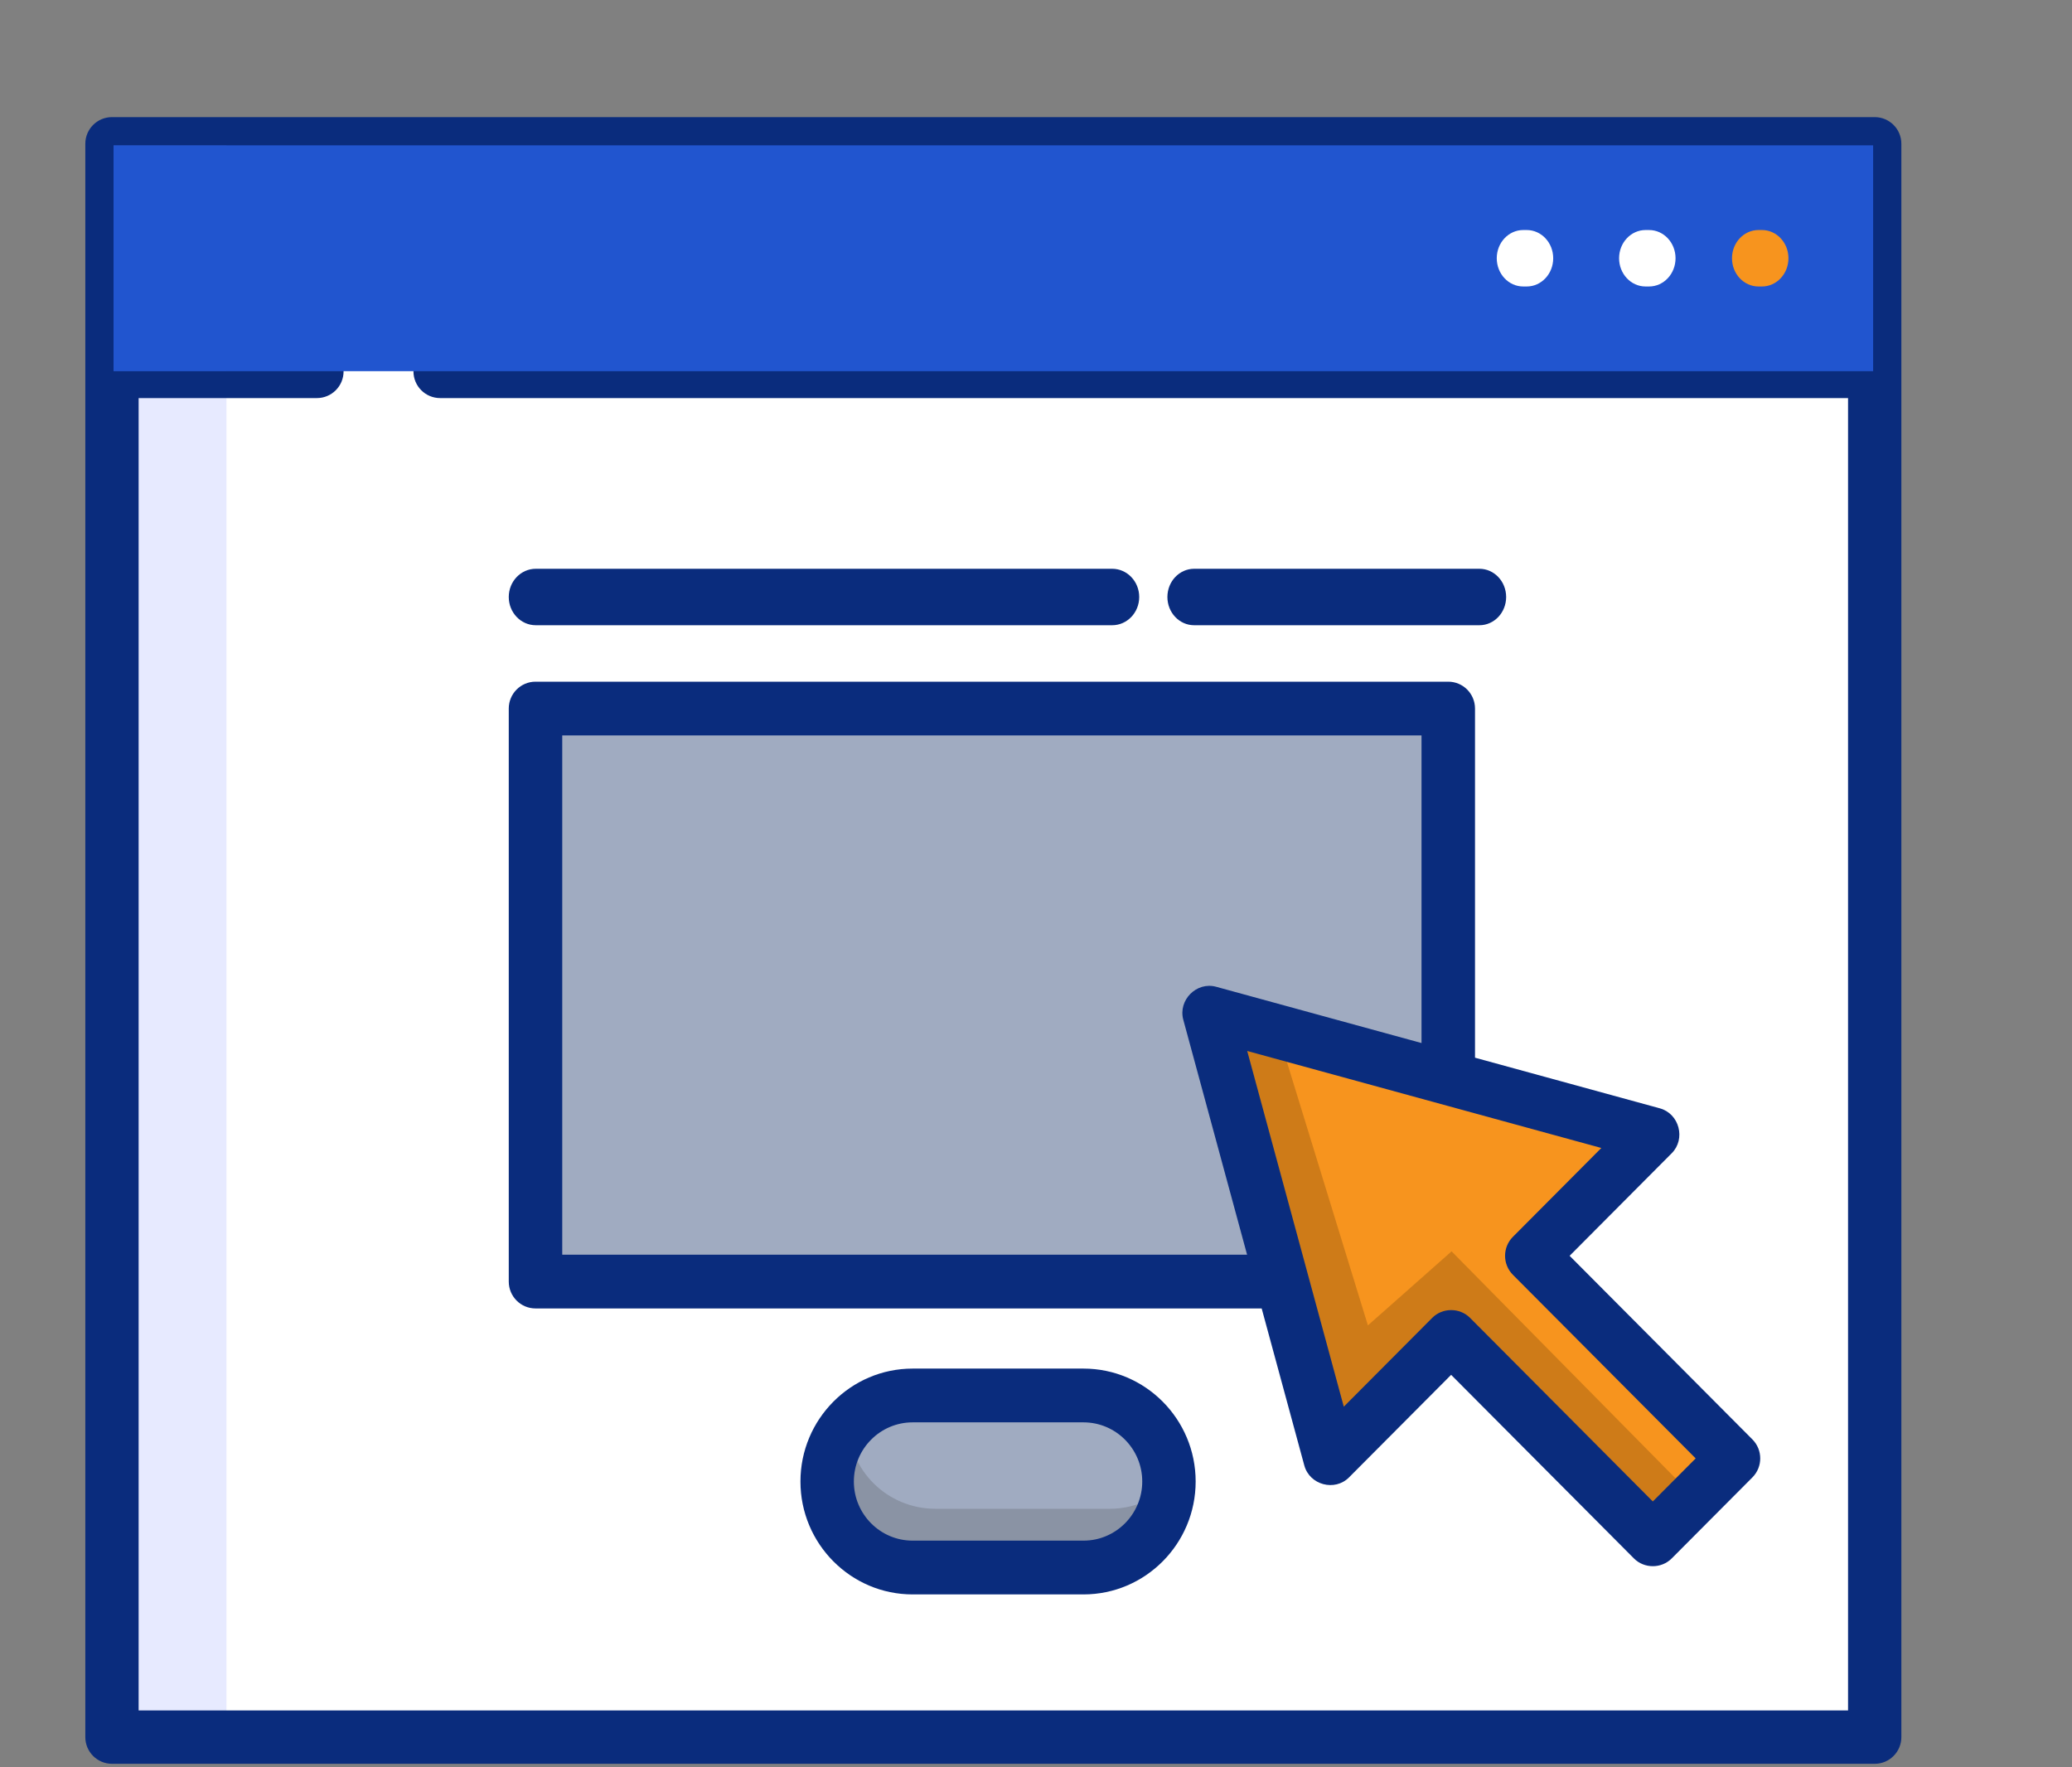 <svg width="170" height="145" viewBox="0 0 170 145" fill="none" xmlns="http://www.w3.org/2000/svg">
<rect x="0" y="0" width="170" height="145" fill="#808080" stroke="none"/>
<path d="M153.684 11.925H9.316V142.396H153.684V11.925Z" fill="white"/>
<path d="M18.581 11.925H9.316V142.396H18.581V11.925Z" fill="#E7EAFF"/>
<path d="M153.813 9.609H9.187C7.979 9.609 7 10.589 7 11.797V142.524C7 143.733 7.979 144.713 9.187 144.713H153.813C155.021 144.713 156 143.733 156 142.524V11.797C156 10.589 155.02 9.609 153.813 9.609ZM11.374 140.335V32.661H26.002C27.209 32.661 28.189 31.681 28.189 30.473C28.189 29.264 27.209 28.284 26.002 28.284H11.374V13.986H151.626V28.284H36.11C34.902 28.284 33.923 29.264 33.923 30.473C33.923 31.681 34.902 32.661 36.11 32.661H151.626V140.335H11.374Z" fill="#0A2C7D"/>
<path d="M18.581 11.925H9.316V30.453H18.581V11.925Z" fill="#1C3F8E"/>
<path d="M153.684 11.925H9.316V30.453H153.684V11.925Z" fill="#2155CF"/>
<path d="M88.642 128.5H74.36C70.416 128.5 67.219 125.389 67.219 121.552C67.219 117.714 70.416 114.604 74.36 114.604H88.642C92.586 114.604 95.784 117.714 95.784 121.552C95.784 125.389 92.586 128.5 88.642 128.5Z" fill="#A0ABC1"/>
<path d="M91.044 123.79H76.749C72.801 123.79 69.601 120.627 69.601 116.725C69.601 116.53 69.612 116.338 69.627 116.148C68.15 117.443 67.219 119.331 67.219 121.435C67.219 125.337 70.419 128.5 74.366 128.5H88.662C92.413 128.5 95.486 125.644 95.784 122.012C94.522 123.118 92.863 123.79 91.044 123.79Z" fill="#8A93A4"/>
<path d="M118.943 58.246H44.057V105.339H118.943V58.246Z" fill="#A0ABC1"/>
<path d="M99.643 82.951L109.441 119.533L119.24 109.555L135.571 126.184L142.104 119.533L125.772 102.904L135.571 92.927L99.643 82.951Z" fill="#F7941E"/>
<path d="M119.096 102.668L112.232 108.743L104.734 84.358L99.643 82.951L109.486 119.533L119.329 109.555L135.735 126.184L139.016 122.858L119.096 102.668Z" fill="#CE7B18"/>
<path d="M88.897 112.288H74.876C69.802 112.288 65.674 116.444 65.674 121.552C65.674 126.66 69.802 130.816 74.876 130.816H88.897C93.971 130.816 98.099 126.66 98.099 121.552C98.099 116.444 93.971 112.288 88.897 112.288ZM88.897 126.404H74.876C72.218 126.404 70.056 124.227 70.056 121.552C70.056 118.876 72.218 116.699 74.876 116.699H88.897C91.555 116.699 93.717 118.876 93.717 121.552C93.717 124.227 91.555 126.404 88.897 126.404Z" fill="#0A2C7D"/>
<path d="M135.011 23.505H135.301C136.5 23.505 137.472 22.468 137.472 21.189C137.472 19.91 136.5 18.873 135.301 18.873H135.011C133.812 18.873 132.84 19.91 132.84 21.189C132.84 22.468 133.812 23.505 135.011 23.505Z" fill="white"/>
<path d="M144.275 23.505H144.564C145.763 23.505 146.736 22.468 146.736 21.189C146.736 19.91 145.763 18.873 144.564 18.873H144.275C143.076 18.873 142.104 19.91 142.104 21.189C142.104 22.468 143.076 23.505 144.275 23.505Z" fill="#F7941E"/>
<path d="M124.974 23.505H125.264C126.463 23.505 127.435 22.468 127.435 21.189C127.435 19.91 126.463 18.873 125.264 18.873H124.974C123.775 18.873 122.803 19.91 122.803 21.189C122.803 22.468 123.775 23.505 124.974 23.505Z" fill="white"/>
<path d="M128.782 103.034L137.159 94.62C138.33 93.444 137.779 91.371 136.185 90.935L121.019 86.78V58.134C121.019 56.917 120.036 55.93 118.825 55.93H43.936C42.725 55.93 41.742 56.917 41.742 58.134V105.149C41.742 106.366 42.725 107.353 43.936 107.353H103.516L107.014 120.236C107.449 121.838 109.512 122.391 110.682 121.215L119.06 112.8L134.057 127.863C134.902 128.712 136.314 128.712 137.159 127.863L143.778 121.215C144.635 120.354 144.635 118.959 143.778 118.098L128.782 103.034ZM46.13 102.945V60.338H116.631V85.578L99.779 80.961C98.172 80.521 96.647 82.053 97.085 83.667L102.319 102.945L46.13 102.945ZM135.608 123.189L120.611 108.125C119.766 107.276 118.354 107.276 117.509 108.125L110.253 115.413L102.329 86.229L131.383 94.188L124.128 101.477C123.271 102.337 123.271 103.733 124.128 104.593L139.124 119.657L135.608 123.189Z" fill="#0A2C7D"/>
<path d="M43.959 51.298H91.251C92.475 51.298 93.468 50.261 93.468 48.982C93.468 47.703 92.475 46.666 91.251 46.666H43.959C42.735 46.666 41.742 47.703 41.742 48.982C41.742 50.261 42.735 51.298 43.959 51.298Z" fill="#0A2C7D"/>
<path d="M97.975 51.298H121.38C122.591 51.298 123.574 50.261 123.574 48.982C123.574 47.703 122.591 46.666 121.38 46.666H97.975C96.764 46.666 95.781 47.703 95.781 48.982C95.781 50.261 96.763 51.298 97.975 51.298Z" fill="#0A2C7D"/>
</svg>
